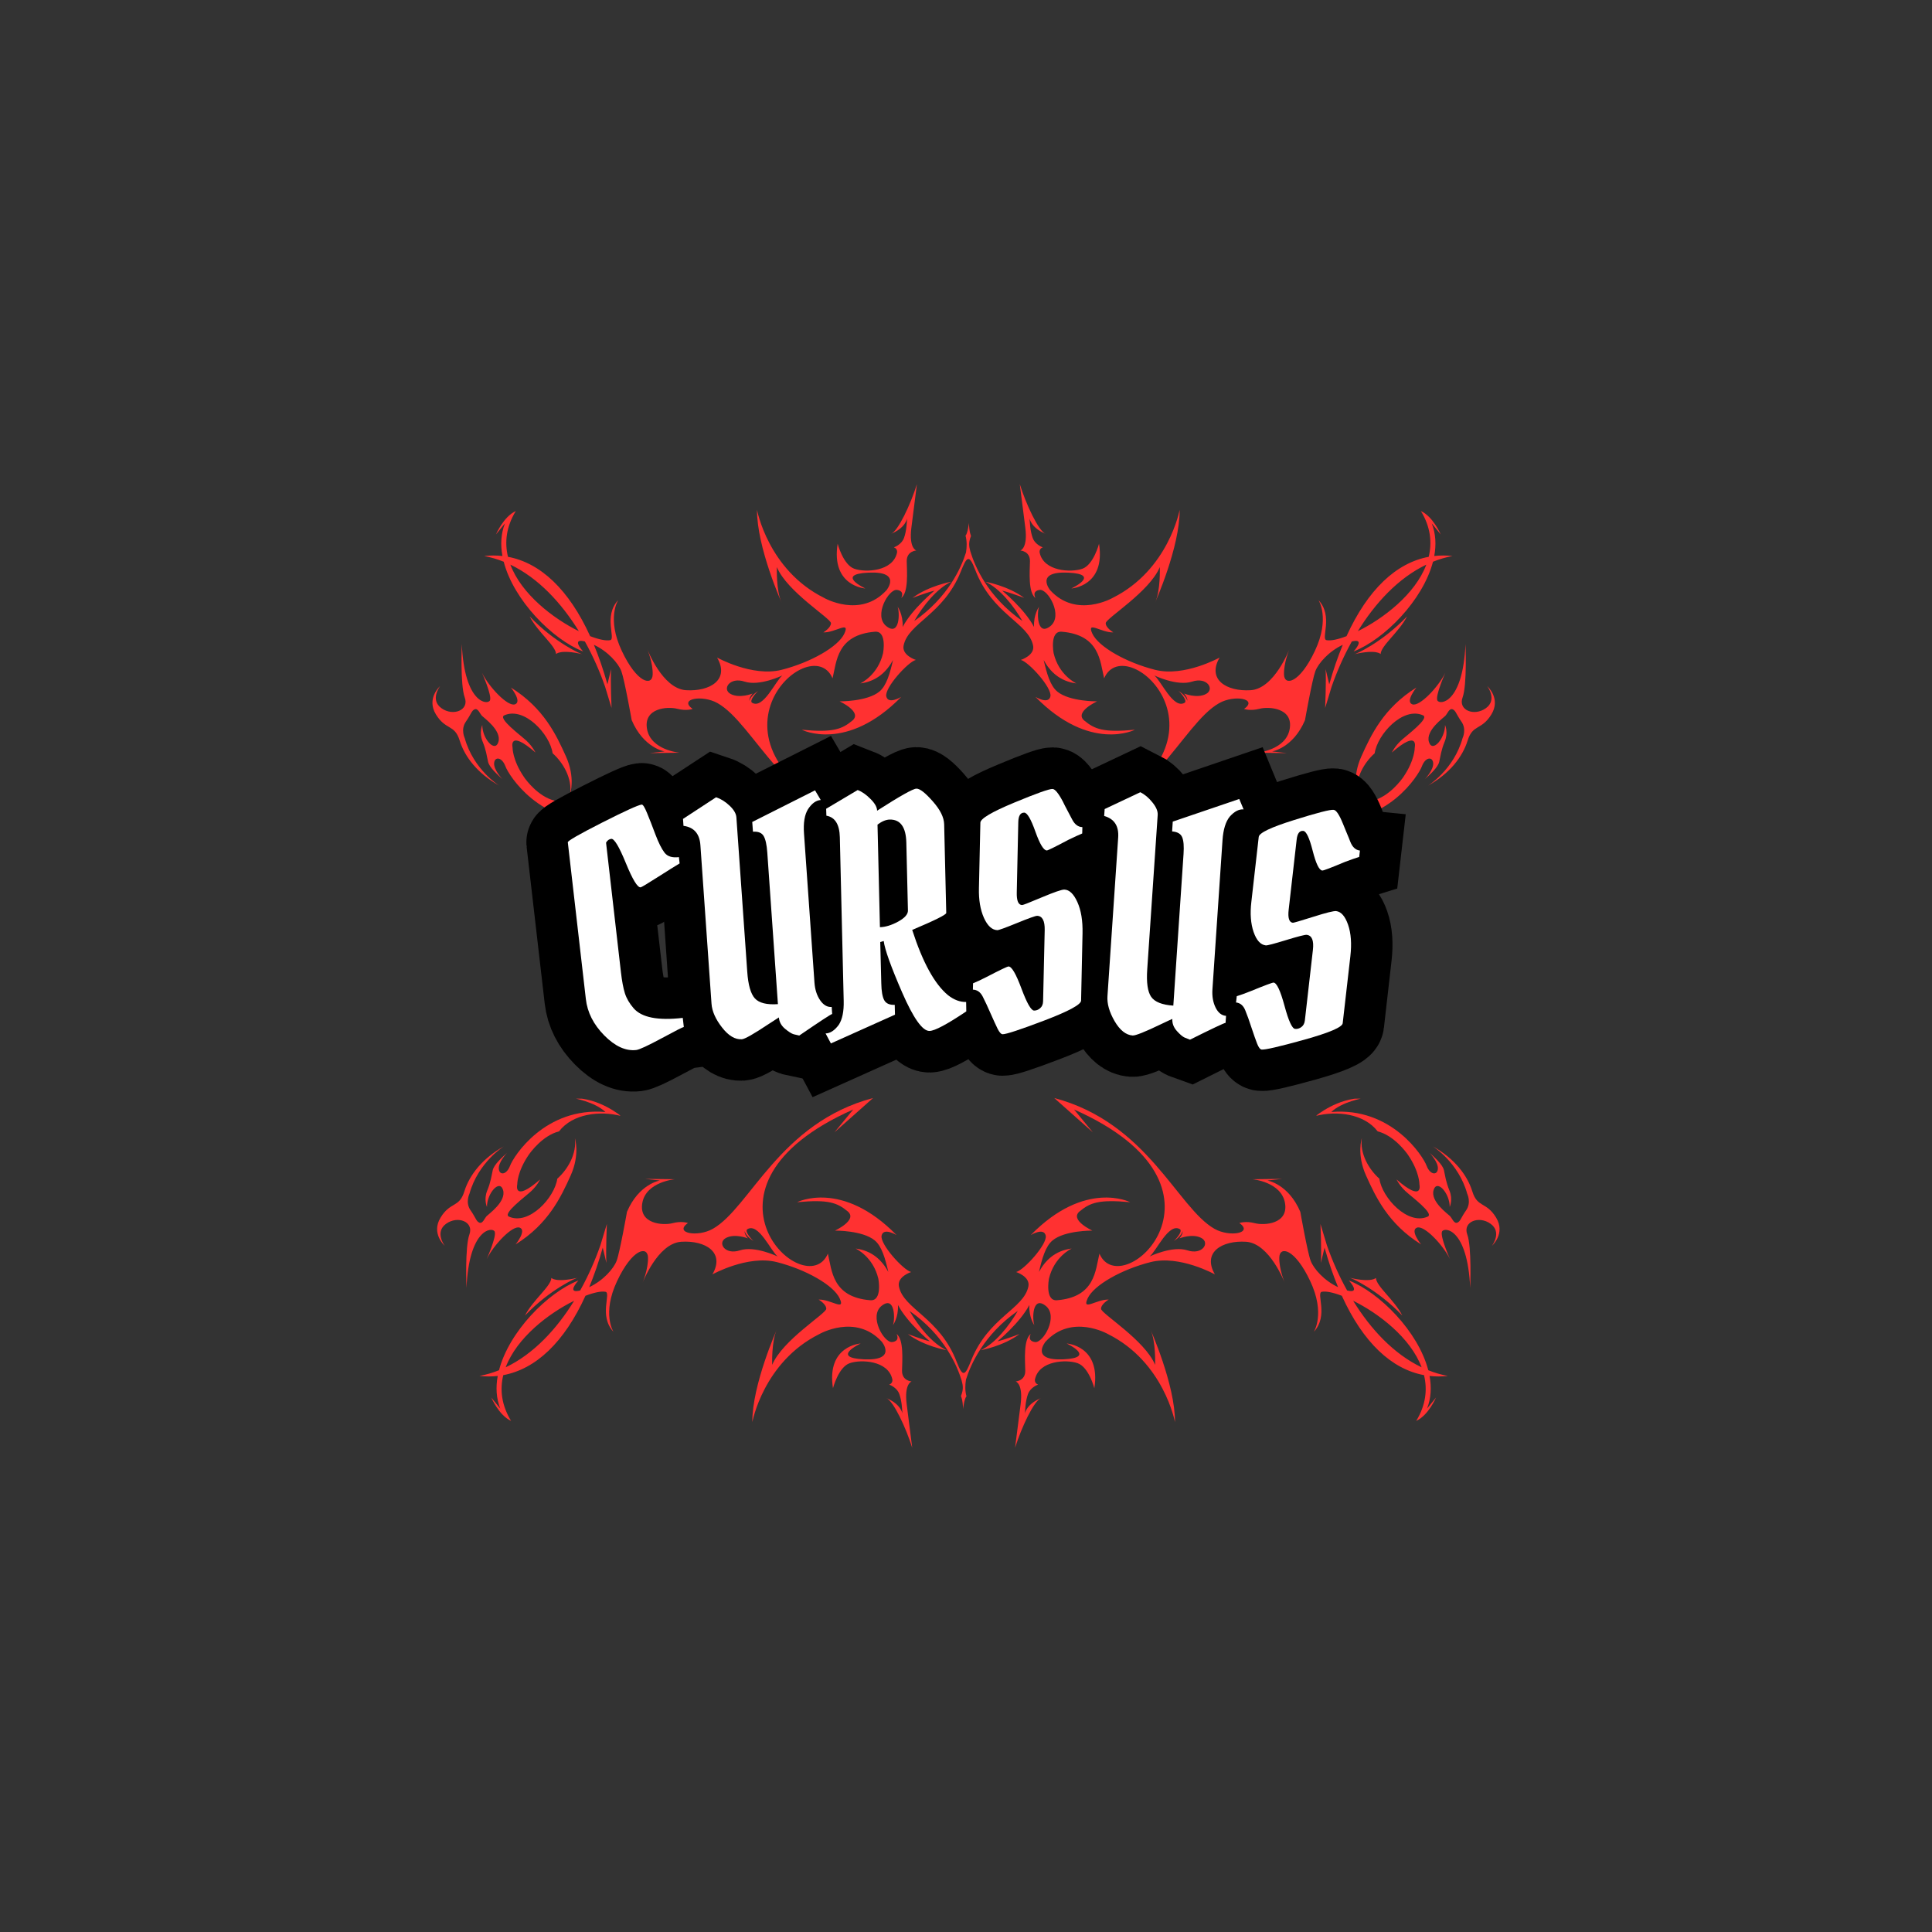 <svg xmlns="http://www.w3.org/2000/svg" xmlns:xlink="http://www.w3.org/1999/xlink" width="500" zoomAndPan="magnify" viewBox="0 0 375 375" height="500" preserveAspectRatio="xMidYMid meet" version="1.0"><rect x="0" y="0" width="375" height="375" fill="#333333" stroke="none"/><defs><g/><clipPath id="63f4f22959"><path d="M 93.98 93.938 L 282 93.938 L 282 161.93 L 93.98 161.93 Z M 93.98 93.938 " clip-rule="nonzero"/></clipPath><clipPath id="cb820cd9b7"><path d="M 83 125 L 119.469 125 L 119.469 161.738 L 83 161.738 Z M 83 125 " clip-rule="nonzero"/></clipPath><clipPath id="8eed213c24"><path d="M 254.621 125 L 291 125 L 291 161.738 L 254.621 161.738 Z M 254.621 125 " clip-rule="nonzero"/></clipPath><clipPath id="46ef290c59"><path d="M 93 213.062 L 281.016 213.062 L 281.016 281.055 L 93 281.055 Z M 93 213.062 " clip-rule="nonzero"/></clipPath><clipPath id="fbb2a43008"><path d="M 255.527 213.254 L 292 213.254 L 292 250 L 255.527 250 Z M 255.527 213.254 " clip-rule="nonzero"/></clipPath><clipPath id="a602dec1c9"><path d="M 84 213.254 L 120.379 213.254 L 120.379 250 L 84 250 Z M 84 213.254 " clip-rule="nonzero"/></clipPath></defs><g clip-path="url(#63f4f22959)"><path fill="#ff3131" d="M 197.938 93.977 C 197.938 93.977 198.496 98.402 199.012 102.422 C 199.527 106.441 198.051 106.855 198.051 106.855 C 198.051 106.855 199.953 106.957 199.914 108.953 C 199.875 110.949 199.539 115.016 200.988 116.078 C 200.988 116.078 200.191 114.73 201.793 114.5 C 203.398 114.27 206.449 119.547 203.844 121.559 C 201.238 123.57 201.25 118.848 201.684 117.766 C 201.684 117.766 200.594 119.223 200.703 121.691 C 198.859 118.188 194.527 114.645 194.527 114.645 C 195.949 114.973 198.793 116.055 198.793 116.055 C 195.648 113.691 191.266 112.914 191.266 112.914 C 194.066 114.23 196.707 117.527 198.457 120.543 C 191.691 115.84 189.188 109.828 188.344 107.02 C 188.07 106.043 187.969 105.27 188.477 104.023 C 188.477 104.023 188.117 103.309 188.07 101.512 C 188.07 101.512 187.84 103.496 187.41 103.977 C 187.695 105.008 187.676 106.141 187.504 107.219 C 186.605 110.102 184.062 115.945 177.449 120.543 C 179.199 117.527 181.84 114.23 184.641 112.914 C 184.641 112.914 180.258 113.688 177.113 116.055 C 177.113 116.055 179.957 114.973 181.383 114.645 C 181.383 114.645 177.051 118.188 175.207 121.691 C 175.312 119.223 174.223 117.766 174.223 117.766 C 174.66 118.848 174.672 123.57 172.066 121.559 C 169.461 119.547 172.512 114.27 174.113 114.5 C 175.719 114.73 174.918 116.074 174.918 116.074 C 176.371 115.012 176.035 110.949 175.996 108.953 C 175.953 106.957 177.859 106.852 177.859 106.852 C 177.859 106.852 176.383 106.441 176.898 102.422 C 177.414 98.402 177.973 93.977 177.973 93.977 C 176.773 97.82 174.324 103.117 172.934 103.617 C 175.809 102.457 176.074 100.605 176.074 100.605 C 175.996 101.5 175.969 103 175.477 104.379 C 174.984 105.758 173.5 106.238 173.5 106.238 C 174.27 106.52 174.113 107.258 174.113 107.258 C 173.336 110.922 168.012 111.164 165.828 110.398 C 163.648 109.629 162.586 105.535 162.586 105.535 C 161.281 113.824 167.961 114.219 167.961 114.219 C 167.961 114.219 162.031 111.453 168.586 111.148 C 175.137 110.844 172.066 114.559 172.066 114.559 C 166.984 120.121 159.918 116.031 159.918 116.031 C 149.086 110.621 146.938 98.953 146.938 98.953 C 146.887 106.211 151.719 116.992 151.719 116.992 C 150.613 114.633 150.789 110.074 150.789 110.074 C 152.781 114.879 161.281 120.031 161.289 120.953 C 161.293 121.871 159.809 122.742 159.809 122.742 C 162.109 122.848 165.07 120.387 163.895 122.965 C 162.719 125.539 157.305 128.602 151.672 130.02 C 146.039 131.438 139.184 127.633 139.184 127.633 C 141.688 131.945 137.777 134.254 133.16 133.969 C 128.543 133.68 125.625 125.957 125.625 125.957 C 125.625 125.957 126.758 128.676 126.684 130.934 C 126.613 133.191 123.676 132.68 120.688 126.332 C 117.695 119.984 119.988 116.484 119.988 116.484 C 117.07 119.617 119.59 124.023 118.43 124.258 C 117.641 124.414 116.246 124.129 114.547 123.48 C 110.422 114.406 104.883 109.246 98.598 108.078 C 97.922 105.277 98.238 102.273 100.113 99.195 C 97.727 100.285 96.262 103.734 96.262 103.734 L 98.016 101.582 C 97.223 103.574 97.121 105.73 97.523 107.918 C 96.363 107.789 95.184 107.789 93.98 107.922 C 95.289 108.168 96.551 108.543 97.77 109.031 C 99.715 116.523 107.223 124.113 113.18 126.445 C 112.035 125.148 111.562 124.004 113.527 124.512 C 115.125 127.387 116.441 130.387 117.449 133.293 L 118.699 137.418 C 118.699 137.418 118.473 132.094 118.613 129.863 L 117.902 132.824 C 117.121 130.035 116.242 127.48 115.277 125.156 C 118 126.426 120.035 128.758 120.602 130.27 C 121.219 131.922 122.609 139.77 122.609 139.77 C 124.914 145.203 128.996 145.855 128.996 145.855 L 126.141 146.172 L 131.906 146.102 C 131.906 146.102 126.309 145.609 125.586 141.496 C 124.863 137.383 129.637 137.098 131.445 137.574 C 133.254 138.047 134.434 137.602 134.434 137.602 C 131.664 135.629 136.316 134.797 139.281 136.48 C 146.484 140.574 152.23 157.066 170.371 161.867 L 162.879 155.211 L 166.523 159.641 C 132.637 144.613 157.371 121.754 161.598 131.664 C 162.391 128.418 162.426 123.223 169.824 122.617 C 172.215 122.418 171.406 126.766 171.406 126.766 C 170.391 131.113 166.984 132.652 166.984 132.652 C 170.223 132.242 172.148 130.305 173.336 128.109 C 172.742 130.676 172.078 133.086 170.695 134.23 C 168.32 136.195 162.965 136.133 162.965 136.133 C 162.965 136.133 167.469 138.195 165.438 139.871 C 163.406 141.547 161.715 142.211 155.629 141.645 C 155.629 141.645 164.324 146.094 174.934 135.262 C 174.934 135.262 172.383 136.816 172.027 135.16 C 171.672 133.508 176.246 128.461 177.766 128.09 C 177.766 128.09 175 127.211 175.391 125.293 C 176.285 120.906 183.129 119.328 186.492 110.941 C 187.633 108.098 188.07 107.43 189.293 110.617 C 192.605 119.289 199.613 120.852 200.52 125.293 C 200.91 127.211 198.145 128.09 198.145 128.09 C 199.664 128.461 204.238 133.508 203.883 135.16 C 203.527 136.812 200.977 135.262 200.977 135.262 C 211.586 146.094 220.281 141.645 220.281 141.645 C 214.199 142.211 212.504 141.547 210.473 139.871 C 208.441 138.195 212.945 136.133 212.945 136.133 C 212.945 136.133 207.59 136.195 205.215 134.23 C 203.836 133.086 203.168 130.676 202.574 128.109 C 203.762 130.305 205.688 132.242 208.93 132.652 C 208.93 132.652 205.52 131.113 204.504 126.766 C 204.504 126.766 203.695 122.418 206.086 122.617 C 213.484 123.223 213.52 128.418 214.312 131.664 C 218.539 121.754 243.273 144.613 209.387 159.641 L 213.031 155.211 L 205.539 161.867 C 223.68 157.066 229.426 140.574 236.629 136.484 C 239.594 134.797 244.25 135.629 241.477 137.605 C 241.477 137.605 242.66 138.047 244.469 137.574 C 246.273 137.102 251.051 137.383 250.328 141.496 C 249.602 145.609 244.008 146.102 244.008 146.102 L 249.773 146.172 L 246.914 145.855 C 246.914 145.855 251 145.203 253.301 139.773 C 253.301 139.773 254.691 131.922 255.309 130.273 C 255.879 128.758 257.91 126.43 260.633 125.156 C 259.668 127.48 258.789 130.039 258.008 132.824 L 257.297 129.863 C 257.438 132.094 257.211 137.418 257.211 137.418 L 258.461 133.297 C 259.473 130.387 260.785 127.391 262.383 124.516 C 264.352 124.004 263.875 125.148 262.73 126.449 C 268.688 124.113 276.195 116.527 278.141 109.031 C 279.359 108.543 280.621 108.168 281.93 107.922 C 280.727 107.789 279.547 107.789 278.387 107.918 C 278.789 105.73 278.688 103.574 277.898 101.586 L 279.648 103.734 C 279.648 103.734 278.184 100.289 275.797 99.195 C 277.672 102.273 277.988 105.281 277.312 108.078 C 271.027 109.246 265.488 114.41 261.359 123.48 C 259.66 124.129 258.266 124.414 257.48 124.258 C 256.32 124.023 258.84 119.617 255.922 116.484 C 255.922 116.484 258.211 119.984 255.223 126.332 C 252.234 132.68 249.297 133.191 249.223 130.934 C 249.152 128.68 250.285 125.957 250.285 125.957 C 250.285 125.957 247.363 133.684 242.746 133.969 C 238.129 134.254 234.223 131.945 236.723 127.633 C 236.723 127.633 229.867 131.441 224.234 130.02 C 218.605 128.602 213.191 125.539 212.012 122.965 C 210.836 120.391 213.797 122.848 216.098 122.742 C 216.098 122.742 214.613 121.875 214.621 120.953 C 214.625 120.031 223.129 114.883 225.117 110.074 C 225.117 110.074 225.297 114.633 224.188 116.996 C 224.188 116.996 229.02 106.215 228.969 98.953 C 228.969 98.953 226.82 110.621 215.988 116.035 C 215.988 116.035 208.922 120.121 203.84 114.559 C 203.84 114.559 200.77 110.844 207.324 111.148 C 213.875 111.453 207.945 114.219 207.945 114.219 C 207.945 114.219 214.625 113.824 213.32 105.539 C 213.32 105.539 212.262 109.633 210.078 110.398 C 207.898 111.164 202.574 110.926 201.793 107.258 C 201.793 107.258 201.637 106.52 202.41 106.238 C 202.41 106.238 200.922 105.762 200.434 104.379 C 199.941 103 199.91 101.5 199.832 100.605 C 199.832 100.605 200.098 102.457 202.973 103.617 C 201.586 103.117 199.137 97.824 197.938 93.977 Z M 113.012 126.977 C 108.703 125.973 107.93 126.957 107.93 126.957 C 107.902 125.355 104.305 122.633 102.812 119.648 C 107.754 124.824 112.875 127.004 113.012 126.977 Z M 99.062 109.598 C 104.488 112.188 108.961 117.02 112.355 122.512 C 107.418 120.078 101.23 115.355 99.062 109.598 Z M 145.449 136.043 C 145.371 135.395 146.078 134.617 146.078 134.617 C 146.078 134.617 143.578 135.629 141.828 134.707 C 140.078 133.781 141.621 131.34 144.516 132.297 C 147.414 133.254 151.852 131.109 151.852 131.109 C 150.535 132.152 148.172 137.676 146 136.418 C 145.332 136.035 146.852 134.336 147.195 134.082 C 146.023 134.848 145.582 135.531 145.449 136.043 Z M 262.898 126.977 C 263.035 127.004 268.156 124.824 273.098 119.648 C 271.605 122.633 268.008 125.355 267.98 126.957 C 267.98 126.957 267.207 125.973 262.898 126.977 Z M 276.848 109.598 C 274.68 115.355 268.492 120.078 263.555 122.512 C 266.949 117.02 271.422 112.188 276.848 109.598 Z M 230.461 136.043 C 230.328 135.531 229.887 134.848 228.715 134.078 C 229.059 134.332 230.582 136.035 229.914 136.418 C 227.738 137.676 225.375 132.152 224.059 131.109 C 224.059 131.109 228.496 133.254 231.395 132.297 C 234.289 131.34 235.832 133.777 234.082 134.703 C 232.332 135.629 229.832 134.617 229.832 134.617 C 229.832 134.617 230.539 135.395 230.461 136.043 Z M 230.461 136.043 " fill-opacity="1" fill-rule="evenodd"/></g><g clip-path="url(#cb820cd9b7)"><path fill="#ff3131" d="M 89.637 125 C 89.637 125 89.305 132.941 90.207 135.391 C 91.109 137.836 87.961 139.105 85.68 137.457 C 83.395 135.812 85.418 133.18 85.418 133.18 C 85.418 133.18 82.707 135.562 84.617 138.676 C 86.527 141.789 88.23 140.539 89.219 143.727 C 90.203 146.918 92.711 150.148 96.91 152.492 C 96.91 152.492 91.906 149.414 90.203 143.262 C 90.203 143.262 89.371 141.578 90.426 140.074 C 91.477 138.57 91.531 137.895 92.16 137.668 C 92.789 137.438 93.148 138.535 93.559 138.953 C 93.969 139.371 97.402 141.789 96.738 144.004 C 96.07 146.219 93.582 143.309 93.613 140.727 C 93.613 140.727 92.945 142.168 93.656 143.891 C 94.367 145.613 94.48 146.746 94.734 147.859 C 94.984 148.969 96.559 150.352 97.512 151.227 C 97.512 151.227 95.801 149.434 95.91 148.117 C 96.02 146.801 97.43 146.93 98.098 148.734 C 98.77 150.539 104.871 160.152 116.602 159.152 C 114.535 161.137 110.418 161.836 110.418 161.836 C 115.371 161.914 119.586 158.395 119.586 158.395 C 115.551 159.426 110.262 158.855 107.594 155.391 C 104.41 154.594 102.035 151.305 101.711 150.836 C 101.836 151.02 101.969 151.203 102.109 151.391 L 101.684 150.793 C 99.438 147.488 99.488 145.086 99.488 145.086 C 99.488 145.086 98.648 141.477 103.934 146.059 C 103.934 146.059 103.359 144.871 102.195 143.781 C 101.027 142.695 96.574 139.434 97.879 138.848 C 101.758 137.102 106.742 142.516 107.262 146.203 C 109.379 148.094 111.066 151.129 110.672 154.078 C 110.672 154.078 111.715 150.953 109.855 146.828 C 107.996 142.695 105.559 137.438 99.164 133.449 C 99.164 133.449 101.367 136.156 99.98 136.703 C 98.594 137.254 94.918 133.367 93.547 130.578 C 93.547 130.578 95.527 135.016 95.102 135.945 C 94.68 136.879 90.148 136.59 89.637 125 Z M 89.637 125 " fill-opacity="1" fill-rule="evenodd"/></g><g clip-path="url(#8eed213c24)"><path fill="#ff3131" d="M 284.453 125 C 284.453 125 284.785 132.941 283.883 135.391 C 282.98 137.836 286.129 139.105 288.41 137.457 C 290.695 135.812 288.672 133.18 288.672 133.18 C 288.672 133.18 291.383 135.562 289.473 138.676 C 287.562 141.789 285.859 140.539 284.871 143.727 C 283.887 146.918 281.379 150.148 277.18 152.492 C 277.18 152.492 282.184 149.414 283.887 143.262 C 283.887 143.262 284.719 141.578 283.664 140.074 C 282.613 138.57 282.559 137.895 281.93 137.668 C 281.301 137.438 280.941 138.535 280.531 138.953 C 280.121 139.371 276.688 141.789 277.352 144.004 C 278.02 146.219 280.508 143.309 280.48 140.727 C 280.48 140.727 281.145 142.168 280.434 143.891 C 279.723 145.613 279.609 146.746 279.355 147.859 C 279.105 148.969 277.531 150.352 276.578 151.227 C 276.578 151.227 278.289 149.434 278.18 148.117 C 278.07 146.801 276.66 146.93 275.992 148.734 C 275.32 150.539 269.219 160.152 257.488 159.152 C 259.555 161.137 263.672 161.836 263.672 161.836 C 258.719 161.914 254.504 158.395 254.504 158.395 C 258.539 159.426 263.828 158.855 266.496 155.391 C 269.68 154.594 272.055 151.305 272.379 150.836 C 272.254 151.02 272.121 151.203 271.98 151.391 L 272.406 150.793 C 274.652 147.488 274.602 145.086 274.602 145.086 C 274.602 145.086 275.441 141.477 270.156 146.059 C 270.156 146.059 270.73 144.871 271.895 143.781 C 273.062 142.695 277.516 139.434 276.211 138.848 C 272.332 137.102 267.348 142.516 266.828 146.203 C 264.711 148.094 263.023 151.129 263.418 154.078 C 263.418 154.078 262.375 150.953 264.234 146.828 C 266.094 142.695 268.531 137.438 274.926 133.449 C 274.926 133.449 272.723 136.156 274.109 136.703 C 275.496 137.254 279.172 133.367 280.543 130.578 C 280.543 130.578 278.562 135.016 278.988 135.945 C 279.41 136.879 283.941 136.59 284.453 125 Z M 284.453 125 " fill-opacity="1" fill-rule="evenodd"/></g><g clip-path="url(#46ef290c59)"><path fill="#ff3131" d="M 177.062 281.016 C 177.062 281.016 176.5 276.59 175.988 272.57 C 175.473 268.551 176.949 268.137 176.949 268.137 C 176.949 268.137 175.047 268.035 175.086 266.039 C 175.125 264.043 175.461 259.977 174.012 258.914 C 174.012 258.914 174.809 260.262 173.203 260.492 C 171.602 260.723 168.551 255.445 171.156 253.434 C 173.762 251.422 173.75 256.145 173.312 257.227 C 173.312 257.227 174.406 255.77 174.297 253.301 C 176.141 256.805 180.473 260.348 180.473 260.348 C 179.047 260.02 176.207 258.938 176.207 258.938 C 179.348 261.301 183.734 262.074 183.734 262.074 C 180.934 260.762 178.293 257.465 176.539 254.449 C 183.309 259.152 185.812 265.164 186.656 267.969 C 186.926 268.949 187.031 269.719 186.52 270.969 C 186.52 270.969 186.883 271.684 186.93 273.48 C 186.93 273.48 187.156 271.496 187.59 271.016 C 187.301 269.984 187.32 268.852 187.496 267.773 C 188.395 264.891 190.934 259.047 197.551 254.449 C 195.797 257.465 193.156 260.762 190.355 262.078 C 190.355 262.078 194.742 261.301 197.883 258.938 C 197.883 258.938 195.039 260.02 193.617 260.348 C 193.617 260.348 197.949 256.805 199.793 253.301 C 199.684 255.77 200.773 257.227 200.773 257.227 C 200.34 256.145 200.328 251.422 202.934 253.434 C 205.539 255.445 202.488 260.723 200.887 260.492 C 199.281 260.262 200.078 258.914 200.078 258.914 C 198.629 259.977 198.965 264.043 199.004 266.039 C 199.043 268.035 197.141 268.137 197.141 268.137 C 197.141 268.137 198.617 268.551 198.102 272.57 C 197.586 276.59 197.023 281.016 197.023 281.016 C 198.227 277.168 200.676 271.875 202.066 271.375 C 199.191 272.535 198.926 274.387 198.926 274.387 C 199.004 273.488 199.031 271.992 199.523 270.613 C 200.016 269.23 201.5 268.754 201.5 268.754 C 200.73 268.473 200.887 267.734 200.887 267.734 C 201.664 264.066 206.988 263.828 209.168 264.594 C 211.352 265.359 212.41 269.453 212.41 269.453 C 213.719 261.168 207.039 260.773 207.039 260.773 C 207.039 260.773 212.969 263.539 206.414 263.844 C 199.859 264.148 202.93 260.434 202.93 260.434 C 208.012 254.871 215.082 258.957 215.082 258.957 C 225.914 264.371 228.062 276.039 228.062 276.039 C 228.109 268.777 223.277 257.996 223.277 257.996 C 224.387 260.359 224.207 264.918 224.207 264.918 C 222.219 260.113 213.719 254.957 213.711 254.039 C 213.703 253.117 215.191 252.25 215.191 252.25 C 212.887 252.145 209.93 254.602 211.105 252.027 C 212.281 249.453 217.695 246.391 223.328 244.973 C 228.957 243.551 235.812 247.359 235.812 247.359 C 233.312 243.047 237.219 240.738 241.84 241.023 C 246.457 241.309 249.375 249.031 249.375 249.031 C 249.375 249.031 248.242 246.312 248.312 244.059 C 248.387 241.801 251.324 242.312 254.312 248.66 C 257.305 255.008 255.012 258.508 255.012 258.508 C 257.93 255.375 255.41 250.969 256.57 250.734 C 257.355 250.578 258.75 250.859 260.449 251.512 C 264.574 260.586 270.113 265.746 276.402 266.914 C 277.078 269.715 276.758 272.719 274.887 275.797 C 277.273 274.703 278.734 271.258 278.734 271.258 L 276.984 273.406 C 277.773 271.418 277.879 269.262 277.477 267.074 C 278.633 267.203 279.816 267.203 281.016 267.07 C 279.707 266.824 278.445 266.449 277.227 265.961 C 275.285 258.465 267.777 250.879 261.816 248.543 C 262.965 249.844 263.438 250.988 261.473 250.477 C 259.871 247.605 258.559 244.605 257.547 241.695 L 256.301 237.574 C 256.301 237.574 256.527 242.898 256.383 245.129 L 257.094 242.168 C 257.879 244.953 258.754 247.512 259.719 249.836 C 256.996 248.566 254.965 246.234 254.398 244.719 C 253.777 243.07 252.391 235.219 252.391 235.219 C 250.086 229.789 246.004 229.137 246.004 229.137 L 248.859 228.82 L 243.094 228.891 C 243.094 228.891 248.691 229.383 249.414 233.496 C 250.137 237.609 245.363 237.895 243.555 237.418 C 241.746 236.945 240.566 237.387 240.566 237.387 C 243.336 239.363 238.68 240.191 235.719 238.508 C 228.516 234.414 222.766 217.926 204.625 213.125 L 212.117 219.781 L 208.473 215.352 C 242.363 230.379 217.629 253.238 213.402 243.328 C 212.609 246.574 212.574 251.77 205.176 252.375 C 202.785 252.574 203.594 248.227 203.594 248.227 C 204.609 243.875 208.016 242.34 208.016 242.34 C 204.773 242.746 202.848 244.684 201.664 246.883 C 202.254 244.316 202.922 241.906 204.305 240.762 C 206.68 238.797 212.031 238.859 212.031 238.859 C 212.031 238.859 207.527 236.797 209.562 235.121 C 211.594 233.445 213.285 232.777 219.367 233.348 C 219.367 233.348 210.676 228.898 200.066 239.73 C 200.066 239.73 202.613 238.176 202.973 239.832 C 203.328 241.484 198.754 246.527 197.23 246.898 C 197.23 246.898 200 247.781 199.609 249.699 C 198.715 254.086 191.871 255.664 188.508 264.047 C 187.367 266.895 186.926 267.562 185.707 264.371 C 182.395 255.703 175.383 254.141 174.48 249.699 C 174.09 247.777 176.855 246.898 176.855 246.898 C 175.332 246.527 170.762 241.484 171.117 239.832 C 171.473 238.176 174.023 239.73 174.023 239.73 C 163.41 228.898 154.719 233.348 154.719 233.348 C 160.801 232.777 162.496 233.445 164.527 235.121 C 166.559 236.797 162.055 238.859 162.055 238.859 C 162.055 238.859 167.41 238.797 169.785 240.762 C 171.164 241.902 171.832 244.316 172.422 246.883 C 171.238 244.684 169.312 242.746 166.07 242.34 C 166.07 242.34 169.477 243.875 170.492 248.227 C 170.492 248.227 171.305 252.57 168.914 252.375 C 161.512 251.77 161.477 246.57 160.688 243.328 C 156.461 253.238 131.727 230.379 165.613 215.352 L 161.969 219.781 L 169.461 213.125 C 151.32 217.926 145.574 234.414 138.367 238.508 C 135.406 240.191 130.75 239.359 133.523 237.387 C 133.523 237.387 132.34 236.941 130.531 237.418 C 128.723 237.891 123.949 237.609 124.672 233.496 C 125.395 229.379 130.992 228.891 130.992 228.891 L 125.227 228.82 L 128.082 229.133 C 128.082 229.133 124 229.789 121.695 235.219 C 121.695 235.219 120.309 243.07 119.688 244.719 C 119.121 246.234 117.09 248.562 114.367 249.836 C 115.332 247.512 116.211 244.953 116.992 242.164 L 117.703 245.129 C 117.562 242.898 117.789 237.57 117.789 237.57 L 116.539 241.695 C 115.527 244.605 114.215 247.602 112.613 250.477 C 110.648 250.988 111.121 249.844 112.27 248.543 C 106.309 250.879 98.805 258.465 96.859 265.961 C 95.641 266.449 94.375 266.824 93.07 267.066 C 94.27 267.203 95.453 267.203 96.609 267.074 C 96.207 269.258 96.312 271.414 97.102 273.406 L 95.352 271.254 C 95.352 271.254 96.816 274.703 99.199 275.797 C 97.328 272.715 97.008 269.711 97.684 266.914 C 103.973 265.746 109.512 260.582 113.637 251.512 C 115.34 250.859 116.734 250.578 117.52 250.734 C 118.68 250.965 116.16 255.375 119.078 258.508 C 119.078 258.508 116.785 255.008 119.777 248.66 C 122.766 242.312 125.703 241.801 125.777 244.059 C 125.848 246.312 124.715 249.031 124.715 249.031 C 124.715 249.031 127.633 241.309 132.25 241.023 C 136.871 240.734 140.777 243.043 138.277 247.359 C 138.277 247.359 145.133 243.551 150.762 244.969 C 156.395 246.391 161.809 249.449 162.984 252.027 C 164.16 254.602 161.203 252.145 158.898 252.25 C 158.898 252.25 160.387 253.117 160.379 254.039 C 160.371 254.957 151.871 260.109 149.883 264.918 C 149.883 264.918 149.703 260.359 150.812 257.996 C 150.812 257.996 145.98 268.777 146.027 276.035 C 146.027 276.035 148.18 264.367 159.008 258.957 C 159.008 258.957 166.078 254.867 171.16 260.434 C 171.16 260.434 174.23 264.145 167.676 263.844 C 161.121 263.539 167.055 260.773 167.055 260.773 C 167.055 260.773 160.371 261.168 161.68 269.453 C 161.68 269.453 162.738 265.359 164.922 264.594 C 167.102 263.824 172.426 264.066 173.203 267.734 C 173.203 267.734 173.363 268.473 172.59 268.754 C 172.59 268.754 174.074 269.23 174.566 270.613 C 175.059 271.992 175.086 273.488 175.168 274.383 C 175.168 274.383 174.902 272.535 172.027 271.375 C 173.41 271.875 175.863 277.168 177.062 281.016 Z M 261.988 248.016 C 266.297 249.02 267.066 248.035 267.066 248.035 C 267.098 249.637 270.695 252.359 272.184 255.344 C 267.242 250.168 262.125 247.988 261.988 248.016 Z M 275.934 265.395 C 270.512 262.805 266.035 257.973 262.645 252.477 C 267.582 254.91 273.77 259.637 275.934 265.395 Z M 229.551 238.949 C 229.625 239.598 228.922 240.375 228.922 240.375 C 228.922 240.375 231.422 239.359 233.172 240.285 C 234.922 241.211 233.379 243.652 230.48 242.695 C 227.586 241.738 223.145 243.879 223.145 243.879 C 224.461 242.84 226.824 237.316 229 238.57 C 229.668 238.957 228.145 240.656 227.801 240.91 C 228.977 240.145 229.414 239.461 229.551 238.949 Z M 112.098 248.016 C 111.965 247.988 106.844 250.168 101.902 255.344 C 103.395 252.359 106.988 249.637 107.02 248.035 C 107.02 248.035 107.793 249.02 112.098 248.016 Z M 98.152 265.395 C 100.32 259.637 106.504 254.91 111.441 252.477 C 108.051 257.973 103.578 262.805 98.152 265.395 Z M 144.535 238.949 C 144.672 239.461 145.109 240.145 146.285 240.91 C 145.941 240.656 144.418 238.957 145.086 238.574 C 147.262 237.316 149.625 242.84 150.941 243.883 C 150.941 243.883 146.5 241.738 143.605 242.695 C 140.707 243.652 139.168 241.211 140.914 240.285 C 142.664 239.359 145.164 240.375 145.164 240.375 C 145.164 240.375 144.461 239.598 144.535 238.949 Z M 144.535 238.949 " fill-opacity="1" fill-rule="evenodd"/></g><g clip-path="url(#fbb2a43008)"><path fill="#ff3131" d="M 285.363 249.992 C 285.363 249.992 285.695 242.051 284.793 239.602 C 283.891 237.152 287.035 235.887 289.32 237.535 C 291.605 239.18 289.582 241.812 289.582 241.812 C 289.582 241.812 292.293 239.43 290.383 236.316 C 288.473 233.203 286.766 234.453 285.781 231.262 C 284.793 228.074 282.289 224.844 278.09 222.496 C 278.09 222.496 283.094 225.578 284.793 231.73 C 284.793 231.73 285.625 233.414 284.574 234.918 C 283.52 236.422 283.469 237.098 282.84 237.324 C 282.211 237.551 281.852 236.457 281.441 236.039 C 281.031 235.617 277.594 233.203 278.262 230.988 C 278.93 228.773 281.418 231.684 281.387 234.266 C 281.387 234.266 282.055 232.824 281.344 231.102 C 280.633 229.379 280.52 228.246 280.266 227.133 C 280.012 226.02 278.438 224.637 277.484 223.766 C 277.484 223.766 279.199 225.559 279.09 226.875 C 278.98 228.188 277.57 228.062 276.898 226.258 C 276.23 224.453 270.125 214.836 258.395 215.84 C 260.465 213.855 264.578 213.156 264.578 213.156 C 259.625 213.078 255.41 216.598 255.41 216.598 C 259.449 215.566 264.738 216.137 267.406 219.598 C 270.59 220.398 272.965 223.688 273.289 224.156 C 273.164 223.973 273.031 223.789 272.891 223.602 L 273.316 224.195 C 275.562 227.5 275.512 229.906 275.512 229.906 C 275.512 229.906 276.348 233.516 271.066 228.934 C 271.066 228.934 271.637 230.117 272.805 231.207 C 273.973 232.297 278.422 235.559 277.117 236.145 C 273.242 237.887 268.254 232.477 267.738 228.789 C 265.621 226.898 263.934 223.863 264.328 220.914 C 264.328 220.914 263.285 224.035 265.145 228.164 C 267.004 232.293 269.441 237.555 275.836 241.539 C 275.836 241.539 273.629 238.836 275.02 238.289 C 276.406 237.738 280.082 241.625 281.453 244.41 C 281.453 244.41 279.469 239.977 279.895 239.043 C 280.32 238.113 284.852 238.402 285.363 249.992 Z M 285.363 249.992 " fill-opacity="1" fill-rule="evenodd"/></g><g clip-path="url(#a602dec1c9)"><path fill="#ff3131" d="M 90.543 249.992 C 90.543 249.992 90.215 242.051 91.113 239.602 C 92.016 237.152 88.871 235.887 86.586 237.535 C 84.305 239.18 86.324 241.812 86.324 241.812 C 86.324 241.812 83.613 239.43 85.523 236.316 C 87.434 233.203 89.141 234.453 90.125 231.262 C 91.113 228.074 93.617 224.844 97.816 222.496 C 97.816 222.496 92.816 225.578 91.113 231.73 C 91.113 231.73 90.281 233.414 91.336 234.918 C 92.387 236.422 92.438 237.098 93.07 237.324 C 93.699 237.551 94.055 236.457 94.465 236.039 C 94.875 235.617 98.312 233.203 97.645 230.988 C 96.977 228.773 94.488 231.684 94.52 234.266 C 94.52 234.266 93.855 232.824 94.566 231.102 C 95.277 229.379 95.391 228.246 95.641 227.133 C 95.895 226.02 97.469 224.637 98.422 223.766 C 98.422 223.766 96.707 225.559 96.82 226.875 C 96.93 228.188 98.34 228.062 99.008 226.258 C 99.676 224.453 105.781 214.836 117.512 215.84 C 115.441 213.855 111.328 213.156 111.328 213.156 C 116.281 213.078 120.496 216.598 120.496 216.598 C 116.457 215.566 111.172 216.137 108.504 219.598 C 105.316 220.398 102.945 223.688 102.621 224.156 C 102.746 223.973 102.879 223.789 103.016 223.602 L 102.594 224.195 C 100.344 227.5 100.398 229.906 100.398 229.906 C 100.398 229.906 99.559 233.516 104.84 228.934 C 104.84 228.934 104.27 230.117 103.102 231.207 C 101.934 232.297 97.484 235.559 98.789 236.145 C 102.664 237.887 107.652 232.477 108.168 228.789 C 110.285 226.898 111.977 223.863 111.582 220.914 C 111.582 220.914 112.625 224.035 110.766 228.164 C 108.906 232.293 106.465 237.555 100.074 241.539 C 100.074 241.539 102.277 238.836 100.891 238.289 C 99.504 237.738 95.828 241.625 94.457 244.41 C 94.457 244.41 96.438 239.977 96.012 239.043 C 95.59 238.113 91.055 238.402 90.543 249.992 Z M 90.543 249.992 " fill-opacity="1" fill-rule="evenodd"/></g><path stroke-linecap="butt" transform="matrix(0.745, -0.086, 0.086, 0.745, 105.225, 147.018)" fill="none" stroke-linejoin="miter" d="M 15.365 22.983 C 14.82 22.983 14.327 23.252 13.887 23.799 L 13.89 57.567 C 13.889 59.853 14.023 61.698 14.287 63.092 C 14.568 64.477 15.171 65.846 16.105 67.202 C 17.9 69.825 22.012 71.137 28.439 71.138 L 28.439 73.507 C 28.172 73.508 26.156 74.262 22.392 75.763 C 18.639 77.255 16.352 77.999 15.528 77.998 C 12.797 77.998 10.209 76.437 7.764 73.309 C 5.315 70.17 4.092 66.857 4.09 63.37 L 4.092 22.582 C 4.09 22.194 7.212 20.844 13.45 18.532 C 19.688 16.214 23.271 15.059 24.188 15.06 C 24.519 15.056 24.905 15.85 25.346 17.432 C 25.782 19.018 26.286 20.927 26.863 23.158 C 27.434 25.395 28.03 27.047 28.658 28.11 C 29.281 29.162 30.468 29.686 32.209 29.688 L 32.209 31.323 C 31.014 31.867 28.983 32.839 26.123 34.235 C 23.263 35.62 21.721 36.313 21.49 36.313 C 20.683 36.314 19.644 34.092 18.378 29.647 C 17.128 25.205 16.125 22.982 15.365 22.983 Z M 15.365 22.983 " stroke="#000000" stroke-width="21.459" stroke-opacity="1" stroke-miterlimit="4"/><path stroke-linecap="butt" transform="matrix(0.748, -0.052, 0.052, 0.748, 131.465, 144.016)" fill="none" stroke-linejoin="miter" d="M 21.255 69.499 L 21.253 30.184 C 21.254 28.164 21.032 26.717 20.596 25.857 C 20.157 24.975 19.258 24.536 17.9 24.54 L 17.901 22.003 L 34.662 14.98 L 35.961 17.593 C 34.766 17.593 33.619 18.306 32.528 19.728 C 31.545 21.085 31.05 23.154 31.054 25.937 L 31.054 64.589 C 31.054 66.385 31.43 67.941 32.189 69.258 C 32.959 70.565 33.921 71.217 35.064 71.214 L 35.064 73.01 C 34.689 73.062 31.722 74.728 26.162 77.998 C 25.778 77.893 25.313 77.746 24.767 77.561 C 24.223 77.361 23.492 76.83 22.592 75.963 C 21.698 75.086 21.253 74.073 21.254 72.929 C 20.919 73.089 19.995 73.609 18.477 74.489 C 14.448 76.775 12.044 77.917 11.277 77.921 C 9.533 77.919 7.894 76.791 6.367 74.528 C 4.849 72.265 4.089 70.149 4.091 68.181 L 4.091 27.07 C 4.091 24.079 2.754 22.309 0.082 21.767 L 0.077 19.97 L 9 14.978 C 10.198 15.469 11.311 16.278 12.334 17.394 C 13.368 18.51 13.89 19.56 13.888 20.547 L 13.89 60.598 C 13.89 64.033 14.394 66.371 15.408 67.622 C 16.417 68.873 18.367 69.5 21.255 69.499 Z M 21.255 69.499 " stroke="#000000" stroke-width="21.459" stroke-opacity="1" stroke-miterlimit="4"/><path stroke-linecap="butt" transform="matrix(0.75, -0.018, 0.018, 0.75, 159.459, 142.092)" fill="none" stroke-linejoin="miter" d="M 17.082 23.063 C 16.098 23.06 15.035 23.472 13.89 24.299 L 13.892 50.859 C 15.314 50.862 16.898 50.415 18.639 49.524 C 20.38 48.617 21.251 47.674 21.254 46.69 L 21.251 29.127 C 21.254 25.085 19.864 23.061 17.082 23.063 Z M 4.092 69.657 L 4.092 27.311 C 4.093 23.998 2.976 22.122 0.741 21.683 L 0.736 19.89 L 9.001 15.217 C 10.08 15.659 11.16 16.451 12.253 17.592 C 13.346 18.738 13.889 19.777 13.887 20.704 C 19.888 17.05 23.323 15.22 24.188 15.219 C 25.063 15.22 26.443 16.336 28.318 18.569 C 30.207 20.807 31.149 22.82 31.153 24.618 L 31.152 47.588 C 31.152 48.025 28.18 49.418 22.232 51.756 C 24.745 60.204 27.688 65.901 31.051 68.841 C 32.579 70.092 34.137 70.717 35.721 70.714 L 35.72 73.173 C 30.652 76.391 27.441 78.002 26.081 78.001 C 24.273 78 21.994 74.622 19.238 67.861 C 16.497 61.106 15.015 56.632 14.786 54.454 L 13.889 54.709 L 13.889 65.41 C 13.887 67.431 14.108 68.88 14.545 69.76 C 14.988 70.625 15.885 71.053 17.244 71.054 L 17.241 73.591 L 0.501 80.616 L -0.817 78 C 0.381 77.998 1.523 77.295 2.615 75.884 C 3.601 74.516 4.093 72.439 4.092 69.657 Z M 4.092 69.657 " stroke="#000000" stroke-width="21.459" stroke-opacity="1" stroke-miterlimit="4"/><path stroke-linecap="butt" transform="matrix(0.75, 0.016, -0.016, 0.75, 187.624, 141.463)" fill="none" stroke-linejoin="miter" d="M 9.082 51.919 C 7.712 51.918 6.533 50.887 5.549 48.824 C 4.576 46.746 4.094 44.215 4.09 41.219 L 4.091 24.22 C 4.089 23.178 6.952 21.396 12.674 18.869 C 18.395 16.331 21.686 15.06 22.551 15.057 C 23.218 15.058 24.148 16.147 25.342 18.33 C 25.609 18.876 26.001 19.618 26.521 20.549 C 27.042 21.465 27.465 22.222 27.801 22.824 C 28.502 24.137 29.402 24.799 30.491 24.796 L 30.495 26.411 C 29.613 26.8 28.443 27.373 26.98 28.129 C 23.547 30.044 21.693 31.002 21.411 31.003 C 20.599 31.005 19.579 29.391 18.341 26.173 C 17.114 22.954 16.125 21.346 15.364 21.347 C 14.38 21.342 13.887 22.161 13.892 23.802 L 13.892 42.04 C 13.888 44.223 14.381 45.312 15.365 45.311 C 15.579 45.311 17.267 44.607 20.435 43.199 C 23.602 41.775 25.509 41.061 26.16 41.062 C 27.467 41.059 28.626 42.112 29.636 44.216 C 30.646 46.303 31.153 48.985 31.152 52.257 L 31.149 69.657 C 31.151 70.694 28.033 72.487 21.791 75.026 C 15.553 77.554 11.966 78.821 11.033 78.82 C 10.648 78.818 10.21 78.359 9.716 77.443 C 9.237 76.51 8.599 75.186 7.805 73.468 C 7.018 71.756 6.314 70.323 5.69 69.18 C 5.06 68.038 4.204 67.463 3.115 67.466 L 3.115 65.825 C 3.977 65.441 5.121 64.869 6.547 64.108 C 10.032 62.193 11.907 61.234 12.173 61.239 C 12.996 61.237 14.157 63.118 15.647 66.883 C 17.147 70.648 18.282 72.535 19.038 72.534 C 19.584 72.532 20.101 72.312 20.596 71.874 C 21.087 71.436 21.334 70.837 21.333 70.076 L 21.335 51.676 C 21.333 49.227 20.655 48.008 19.295 48.006 C 18.858 48.006 17.137 48.658 14.129 49.964 C 11.136 51.265 9.452 51.916 9.082 51.919 Z M 9.082 51.919 " stroke="#000000" stroke-width="21.459" stroke-opacity="1" stroke-miterlimit="4"/><path stroke-linecap="butt" transform="matrix(0.748, 0.051, -0.051, 0.748, 215.357, 142.108)" fill="none" stroke-linejoin="miter" d="M 21.251 69.499 L 21.252 30.185 C 21.256 28.164 21.032 26.718 20.592 25.855 C 20.157 24.976 19.255 24.536 17.898 24.54 L 17.898 22.002 L 34.665 14.977 L 35.959 17.593 C 34.764 17.591 33.622 18.305 32.528 19.726 C 31.545 21.087 31.054 23.156 31.054 25.934 L 31.05 64.59 C 31.052 66.386 31.429 67.942 32.187 69.258 C 32.959 70.563 33.917 71.214 35.065 71.214 L 35.062 73.01 C 34.69 73.067 31.723 74.729 26.16 77.999 C 25.777 77.894 25.313 77.748 24.768 77.561 C 24.222 77.363 23.497 76.827 22.593 75.965 C 21.698 75.086 21.253 74.077 21.254 72.929 C 20.92 73.092 19.995 73.609 18.478 74.49 C 14.447 76.778 12.045 77.923 11.277 77.923 C 9.534 77.921 7.896 76.789 6.364 74.529 C 4.848 72.267 4.089 70.152 4.091 68.183 L 4.09 27.074 C 4.091 24.077 2.754 22.309 0.081 21.765 L 0.079 19.969 L 9.002 14.979 C 10.199 15.472 11.308 16.274 12.334 17.395 C 13.37 18.509 13.891 19.56 13.89 20.546 L 13.892 60.597 C 13.89 64.032 14.393 66.373 15.407 67.625 C 16.416 68.872 18.364 69.497 21.251 69.499 Z M 21.251 69.499 " stroke="#000000" stroke-width="21.459" stroke-opacity="1" stroke-miterlimit="4"/><path stroke-linecap="butt" transform="matrix(0.745, 0.085, -0.085, 0.745, 243.335, 144.048)" fill="none" stroke-linejoin="miter" d="M 9.079 51.919 C 7.71 51.918 6.534 50.888 5.549 48.825 C 4.579 46.75 4.091 44.216 4.091 41.223 L 4.092 24.217 C 4.089 23.18 6.953 21.396 12.672 18.868 C 18.395 16.328 21.684 15.057 22.549 15.058 C 23.215 15.061 24.146 16.15 25.344 18.33 C 25.61 18.877 26.003 19.613 26.524 20.544 C 27.043 21.466 27.465 22.225 27.8 22.821 C 28.506 24.14 29.404 24.798 30.495 24.799 L 30.495 26.414 C 29.616 26.797 28.444 27.371 26.979 28.13 C 23.549 30.047 21.692 31.002 21.415 31.003 C 20.602 31.001 19.575 29.393 18.338 26.174 C 17.116 22.953 16.126 21.347 15.365 21.344 C 14.38 21.346 13.891 22.162 13.889 23.798 L 13.892 42.04 C 13.889 44.221 14.38 45.313 15.366 45.311 C 15.581 45.313 17.267 44.607 20.435 43.197 C 23.601 41.772 25.512 41.062 26.162 41.061 C 27.467 41.059 28.625 42.112 29.635 44.214 C 30.644 46.301 31.154 48.984 31.149 52.256 L 31.151 69.659 C 31.154 70.697 28.029 72.484 21.792 75.024 C 15.554 77.554 11.966 78.818 11.038 78.818 C 10.65 78.821 10.21 78.357 9.718 77.443 C 9.239 76.512 8.601 75.186 7.802 73.468 C 7.02 71.754 6.312 70.325 5.688 69.18 C 5.06 68.035 4.203 67.462 3.113 67.466 L 3.115 65.825 C 3.978 65.443 5.123 64.867 6.547 64.113 C 10.03 62.196 11.907 61.237 12.175 61.238 C 12.998 61.239 14.155 63.12 15.644 66.887 C 17.147 70.652 18.279 72.531 19.039 72.534 C 19.585 72.534 20.104 72.313 20.594 71.874 C 21.09 71.435 21.331 70.836 21.333 70.076 L 21.333 51.676 C 21.332 49.228 20.653 48.006 19.295 48.008 C 18.86 48.005 17.136 48.658 14.129 49.96 C 11.138 51.265 9.451 51.919 9.079 51.919 Z M 9.079 51.919 " stroke="#000000" stroke-width="21.459" stroke-opacity="1" stroke-miterlimit="4"/><g fill="#ffffff" fill-opacity="1"><g transform="translate(111.915, 205.134)"><g><path d="M 6.734 -42.312 C 6.316 -42.27 5.977 -42.023 5.719 -41.578 L 8.609 -16.422 C 8.805 -14.711 9.062 -13.352 9.375 -12.344 C 9.695 -11.332 10.266 -10.359 11.078 -9.422 C 12.641 -7.629 15.816 -7.008 20.609 -7.562 L 20.812 -5.797 C 20.602 -5.773 19.16 -5.039 16.484 -3.594 C 13.816 -2.156 12.18 -1.398 11.578 -1.328 C 9.535 -1.098 7.469 -2.039 5.375 -4.156 C 3.281 -6.281 2.086 -8.641 1.797 -11.234 L -1.703 -41.641 C -1.734 -41.922 0.473 -43.191 4.922 -45.453 C 9.379 -47.711 11.953 -48.883 12.641 -48.969 C 12.879 -48.988 13.227 -48.43 13.688 -47.297 C 14.156 -46.172 14.691 -44.797 15.297 -43.172 C 15.91 -41.555 16.5 -40.379 17.062 -39.641 C 17.625 -38.898 18.555 -38.609 19.859 -38.766 L 20 -37.547 C 19.145 -37.035 17.711 -36.141 15.703 -34.859 C 13.691 -33.578 12.602 -32.926 12.438 -32.906 C 11.832 -32.832 10.875 -34.398 9.562 -37.609 C 8.25 -40.816 7.305 -42.383 6.734 -42.312 Z M 6.734 -42.312 "/></g></g></g><g fill="#ffffff" fill-opacity="1"><g transform="translate(135.556, 202.373)"><g><path d="M 15.438 -7.469 L 13.375 -36.891 C 13.27 -38.398 13.035 -39.469 12.672 -40.094 C 12.305 -40.727 11.613 -41.008 10.594 -40.938 L 10.453 -42.828 L 22.641 -48.969 L 23.75 -47.094 C 22.844 -47.031 22.02 -46.438 21.281 -45.312 C 20.613 -44.238 20.352 -42.664 20.5 -40.594 L 22.531 -11.656 C 22.625 -10.312 22.988 -9.172 23.625 -8.234 C 24.27 -7.297 25.02 -6.859 25.875 -6.922 L 25.969 -5.562 C 25.695 -5.5 23.566 -4.102 19.578 -1.375 C 19.273 -1.438 18.914 -1.52 18.5 -1.625 C 18.094 -1.738 17.523 -2.098 16.797 -2.703 C 16.078 -3.316 15.688 -4.047 15.625 -4.891 C 15.406 -4.766 14.742 -4.336 13.641 -3.609 C 10.742 -1.68 9.016 -0.695 8.453 -0.656 C 7.141 -0.562 5.852 -1.32 4.594 -2.938 C 3.332 -4.551 2.648 -6.094 2.547 -7.562 L 0.391 -38.328 C 0.234 -40.555 -0.859 -41.805 -2.891 -42.078 L -2.984 -43.422 L 3.438 -47.625 C 4.352 -47.32 5.223 -46.781 6.047 -46 C 6.879 -45.219 7.32 -44.461 7.375 -43.734 L 9.484 -13.766 C 9.66 -11.203 10.156 -9.473 10.969 -8.578 C 11.789 -7.691 13.281 -7.32 15.438 -7.469 Z M 15.438 -7.469 "/></g></g></g><g fill="#ffffff" fill-opacity="1"><g transform="translate(160.855, 200.575)"><g><path d="M 11.828 -41.5 C 11.086 -41.477 10.301 -41.148 9.469 -40.516 L 9.938 -20.609 C 11 -20.629 12.176 -20.988 13.469 -21.688 C 14.758 -22.395 15.395 -23.117 15.375 -23.859 L 15.062 -37.031 C 14.988 -40.051 13.91 -41.539 11.828 -41.5 Z M 2.906 -6.328 L 2.156 -38.078 C 2.094 -40.566 1.223 -41.957 -0.453 -42.25 L -0.5 -43.594 L 5.625 -47.234 C 6.445 -46.922 7.273 -46.344 8.109 -45.5 C 8.953 -44.664 9.379 -43.906 9.391 -43.219 C 13.828 -46.062 16.367 -47.488 17.016 -47.5 C 17.672 -47.52 18.723 -46.707 20.172 -45.062 C 21.629 -43.426 22.375 -41.93 22.406 -40.578 L 22.812 -23.375 C 22.82 -23.039 20.617 -21.941 16.203 -20.078 C 18.234 -13.785 20.547 -9.566 23.141 -7.422 C 24.305 -6.504 25.484 -6.062 26.672 -6.094 L 26.703 -4.266 C 22.961 -1.754 20.582 -0.488 19.562 -0.469 C 18.207 -0.438 16.438 -2.926 14.25 -7.938 C 12.07 -12.957 10.879 -16.285 10.672 -17.922 L 10 -17.719 L 10.203 -9.688 C 10.234 -8.176 10.422 -7.098 10.766 -6.453 C 11.109 -5.805 11.789 -5.5 12.812 -5.531 L 12.859 -3.625 L 0.422 1.953 L -0.609 0.016 C 0.285 -0.004 1.133 -0.555 1.938 -1.641 C 2.633 -2.68 2.957 -4.242 2.906 -6.328 Z M 2.906 -6.328 "/></g></g></g><g fill="#ffffff" fill-opacity="1"><g transform="translate(186.338, 199.949)"><g><path d="M 7.25 -19.406 C 6.219 -19.438 5.348 -20.234 4.641 -21.797 C 3.941 -23.367 3.617 -25.281 3.672 -27.531 L 3.953 -40.266 C 3.961 -41.047 6.133 -42.336 10.469 -44.141 C 14.801 -45.941 17.297 -46.832 17.953 -46.812 C 18.441 -46.801 19.117 -45.973 19.984 -44.328 C 20.18 -43.91 20.469 -43.348 20.844 -42.641 C 21.219 -41.941 21.52 -41.367 21.75 -40.922 C 22.258 -39.93 22.926 -39.426 23.75 -39.406 L 23.719 -38.172 C 23.062 -37.898 22.176 -37.492 21.062 -36.953 C 18.457 -35.566 17.051 -34.875 16.844 -34.875 C 16.227 -34.895 15.488 -36.117 14.625 -38.547 C 13.758 -40.984 13.039 -42.207 12.469 -42.219 C 11.727 -42.227 11.344 -41.625 11.312 -40.406 L 11.016 -26.75 C 10.973 -25.113 11.32 -24.289 12.062 -24.281 C 12.219 -24.27 13.492 -24.77 15.891 -25.781 C 18.297 -26.789 19.742 -27.289 20.234 -27.281 C 21.211 -27.258 22.062 -26.453 22.781 -24.859 C 23.5 -23.266 23.832 -21.242 23.781 -18.797 L 23.5 -5.734 C 23.477 -4.961 21.102 -3.676 16.375 -1.875 C 11.656 -0.082 8.953 0.805 8.266 0.797 C 7.973 0.785 7.648 0.43 7.297 -0.266 C 6.953 -0.973 6.492 -1.973 5.922 -3.266 C 5.359 -4.566 4.852 -5.648 4.406 -6.516 C 3.957 -7.391 3.32 -7.836 2.5 -7.859 L 2.531 -9.094 C 3.188 -9.352 4.055 -9.758 5.141 -10.312 C 7.785 -11.688 9.211 -12.367 9.422 -12.359 C 10.035 -12.348 10.867 -10.922 11.922 -8.078 C 12.984 -5.234 13.801 -3.805 14.375 -3.797 C 14.789 -3.785 15.18 -3.938 15.547 -4.25 C 15.922 -4.57 16.113 -5.02 16.125 -5.594 L 16.438 -19.391 C 16.477 -21.223 15.988 -22.156 14.969 -22.188 C 14.645 -22.188 13.348 -21.723 11.078 -20.797 C 8.805 -19.867 7.531 -19.406 7.25 -19.406 Z M 7.25 -19.406 "/></g></g></g><g fill="#ffffff" fill-opacity="1"><g transform="translate(211.397, 200.474)"><g><path d="M 16.344 -5.281 L 18.328 -34.719 C 18.43 -36.219 18.344 -37.301 18.062 -37.969 C 17.781 -38.645 17.129 -39.02 16.109 -39.094 L 16.234 -41 L 29.141 -45.391 L 29.984 -43.375 C 29.078 -43.438 28.18 -42.969 27.297 -41.969 C 26.504 -41 26.035 -39.473 25.891 -37.391 L 23.938 -8.469 C 23.844 -7.113 24.047 -5.926 24.547 -4.906 C 25.047 -3.895 25.723 -3.359 26.578 -3.297 L 26.484 -1.938 C 26.203 -1.914 23.898 -0.828 19.578 1.328 C 19.297 1.223 18.953 1.086 18.547 0.922 C 18.148 0.754 17.641 0.32 17.016 -0.375 C 16.391 -1.082 16.102 -1.859 16.156 -2.703 C 15.914 -2.609 15.195 -2.273 14 -1.703 C 10.863 -0.191 9.016 0.547 8.453 0.516 C 7.141 0.422 5.969 -0.508 4.938 -2.281 C 3.914 -4.051 3.457 -5.672 3.562 -7.141 L 5.641 -37.906 C 5.797 -40.145 4.891 -41.539 2.922 -42.094 L 3.016 -43.438 L 9.938 -46.703 C 10.801 -46.273 11.586 -45.613 12.297 -44.719 C 13.016 -43.832 13.352 -43.031 13.312 -42.312 L 11.281 -12.328 C 11.102 -9.766 11.359 -7.984 12.047 -6.984 C 12.742 -5.992 14.176 -5.426 16.344 -5.281 Z M 16.344 -5.281 "/></g></g></g><g fill="#ffffff" fill-opacity="1"><g transform="translate(236.711, 202.172)"><g><path d="M 8.984 -18.672 C 7.961 -18.785 7.172 -19.656 6.609 -21.281 C 6.055 -22.906 5.91 -24.836 6.172 -27.078 L 7.609 -39.734 C 7.703 -40.516 9.984 -41.602 14.453 -43 C 18.93 -44.406 21.5 -45.066 22.156 -44.984 C 22.645 -44.93 23.238 -44.047 23.938 -42.328 C 24.102 -41.891 24.344 -41.305 24.656 -40.578 C 24.969 -39.848 25.211 -39.242 25.391 -38.766 C 25.805 -37.734 26.426 -37.172 27.25 -37.078 L 27.109 -35.844 C 26.422 -35.633 25.5 -35.312 24.344 -34.875 C 21.613 -33.727 20.145 -33.172 19.938 -33.203 C 19.332 -33.266 18.711 -34.547 18.078 -37.047 C 17.441 -39.547 16.836 -40.828 16.266 -40.891 C 15.535 -40.973 15.102 -40.41 14.969 -39.203 L 13.422 -25.625 C 13.234 -24 13.504 -23.145 14.234 -23.062 C 14.391 -23.051 15.707 -23.438 18.188 -24.219 C 20.664 -25.008 22.148 -25.379 22.641 -25.328 C 23.609 -25.211 24.379 -24.328 24.953 -22.672 C 25.523 -21.023 25.672 -18.984 25.391 -16.547 L 23.906 -3.562 C 23.82 -2.801 21.348 -1.738 16.484 -0.375 C 11.617 0.977 8.848 1.617 8.172 1.547 C 7.879 1.516 7.586 1.133 7.297 0.406 C 7.016 -0.32 6.648 -1.359 6.203 -2.703 C 5.766 -4.055 5.359 -5.188 4.984 -6.094 C 4.617 -7 4.023 -7.5 3.203 -7.594 L 3.344 -8.812 C 4.031 -9.02 4.938 -9.348 6.062 -9.797 C 8.812 -10.922 10.289 -11.473 10.5 -11.453 C 11.113 -11.379 11.816 -9.879 12.609 -6.953 C 13.398 -4.023 14.082 -2.531 14.656 -2.469 C 15.07 -2.414 15.477 -2.531 15.875 -2.812 C 16.27 -3.102 16.5 -3.535 16.562 -4.109 L 18.125 -17.812 C 18.332 -19.633 17.93 -20.602 16.922 -20.719 C 16.598 -20.758 15.266 -20.422 12.922 -19.703 C 10.578 -18.984 9.266 -18.641 8.984 -18.672 Z M 8.984 -18.672 "/></g></g></g></svg>